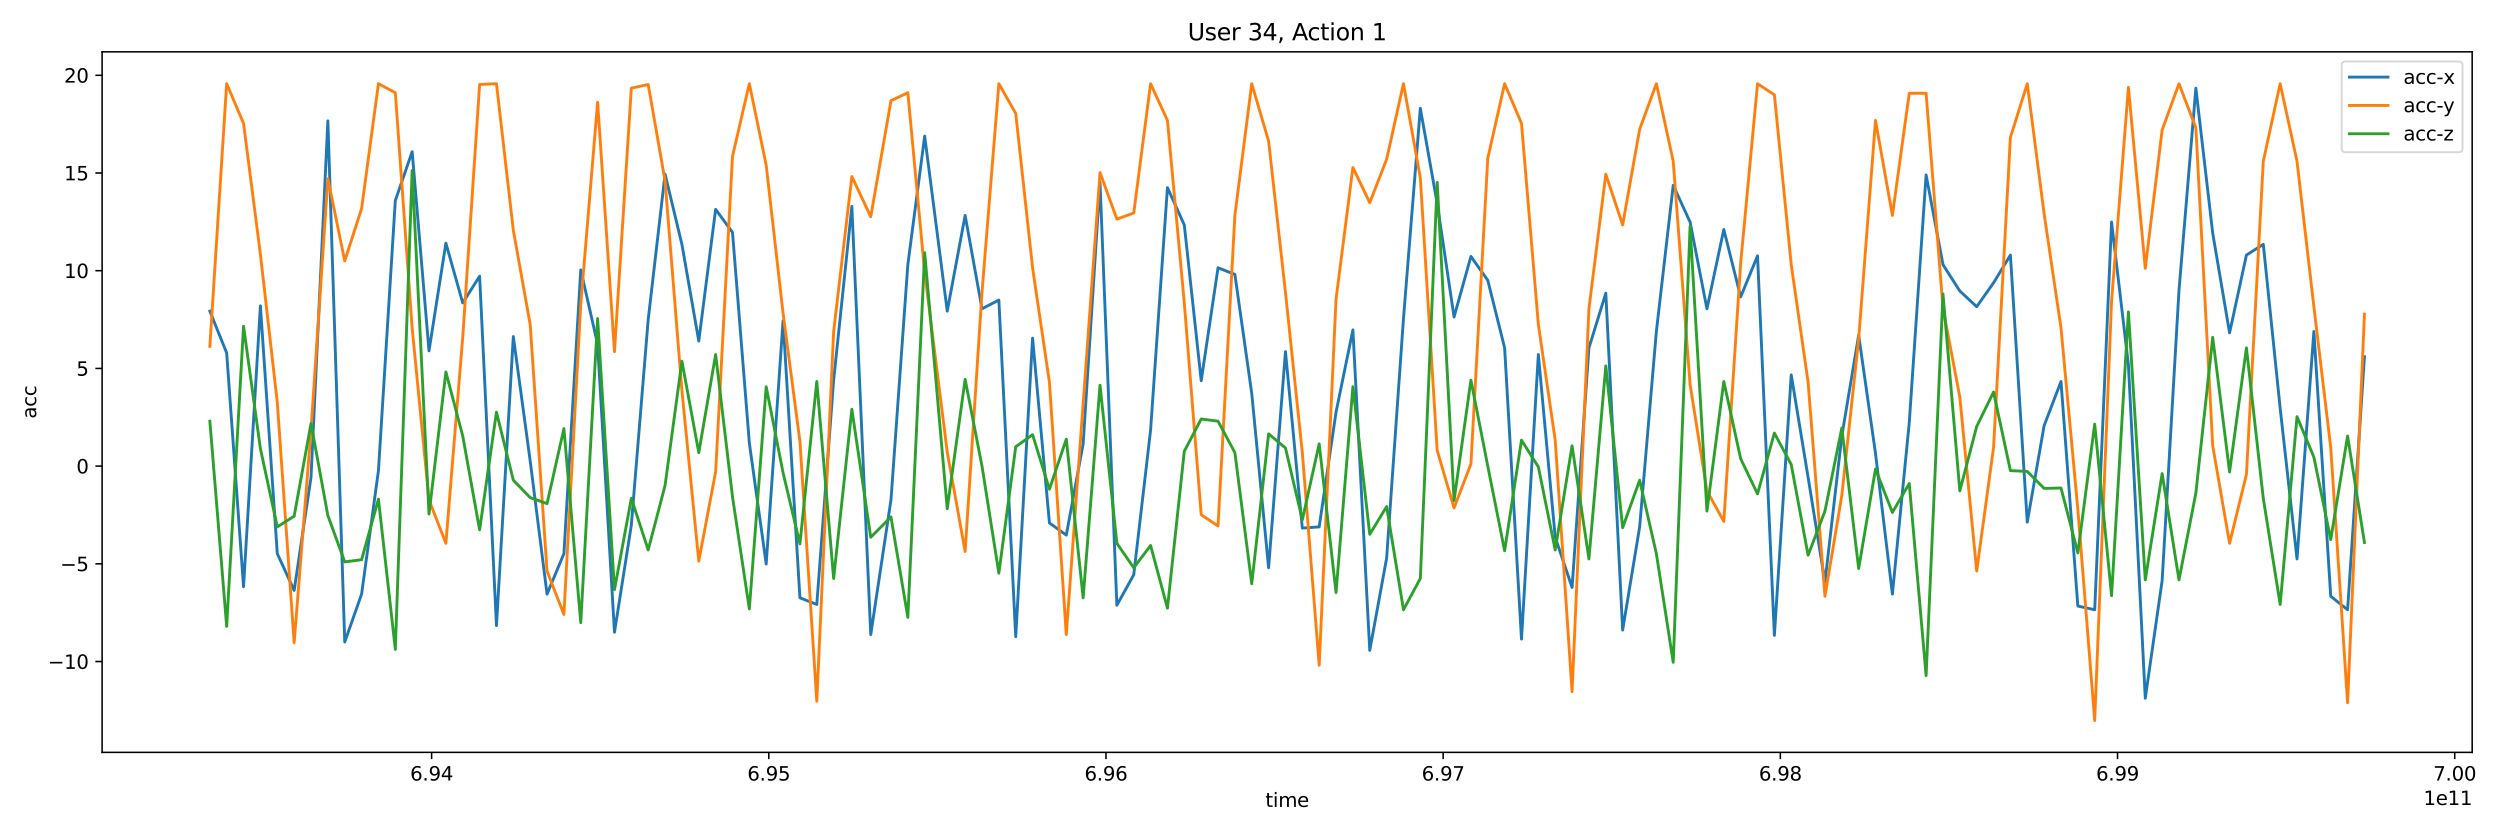 <?xml version="1.0" encoding="utf-8" standalone="no"?>
<!DOCTYPE svg PUBLIC "-//W3C//DTD SVG 1.1//EN"
  "http://www.w3.org/Graphics/SVG/1.1/DTD/svg11.dtd">
<svg xmlns:xlink="http://www.w3.org/1999/xlink" width="1296pt" height="432pt" viewBox="0 0 1296 432" xmlns="http://www.w3.org/2000/svg" version="1.1">
 <defs>
  <style type="text/css">*{stroke-linejoin: round; stroke-linecap: butt}</style>
 </defs>
 <g id="figure_1">
  <g id="patch_1">
   <path d="M 0 432 
L 1296 432 
L 1296 0 
L 0 0 
z
" style="fill: #ffffff"/>
  </g>
  <g id="axes_1">
   <g id="patch_2">
    <path d="M 52.94 390.04 
L 1281.578 390.04 
L 1281.578 26.88 
L 52.94 26.88 
z
" style="fill: #ffffff"/>
   </g>
   <g id="matplotlib.axis_1">
    <g id="xtick_1">
     <g id="line2d_1">
      <defs>
       <path id="m382a6bdc81" d="M 0 0 
L 0 3.5 
" style="stroke: #000000; stroke-width: 0.8"/>
      </defs>
      <g>
       <use xlink:href="#m382a6bdc81" x="223.746" y="390.04" style="stroke: #000000; stroke-width: 0.8"/>
      </g>
     </g>
     <g id="text_1">
      <!-- 6.94 -->
      <g transform="translate(212.613 404.638) scale(0.1 -0.1)">
       <defs>
        <path id="DejaVuSans-36" d="M 2113 2584 
Q 1688 2584 1439 2293 
Q 1191 2003 1191 1497 
Q 1191 994 1439 701 
Q 1688 409 2113 409 
Q 2538 409 2786 701 
Q 3034 994 3034 1497 
Q 3034 2003 2786 2293 
Q 2538 2584 2113 2584 
z
M 3366 4563 
L 3366 3988 
Q 3128 4100 2886 4159 
Q 2644 4219 2406 4219 
Q 1781 4219 1451 3797 
Q 1122 3375 1075 2522 
Q 1259 2794 1537 2939 
Q 1816 3084 2150 3084 
Q 2853 3084 3261 2657 
Q 3669 2231 3669 1497 
Q 3669 778 3244 343 
Q 2819 -91 2113 -91 
Q 1303 -91 875 529 
Q 447 1150 447 2328 
Q 447 3434 972 4092 
Q 1497 4750 2381 4750 
Q 2619 4750 2861 4703 
Q 3103 4656 3366 4563 
z
" transform="scale(0.016)"/>
        <path id="DejaVuSans-2e" d="M 684 794 
L 1344 794 
L 1344 0 
L 684 0 
L 684 794 
z
" transform="scale(0.016)"/>
        <path id="DejaVuSans-39" d="M 703 97 
L 703 672 
Q 941 559 1184 500 
Q 1428 441 1663 441 
Q 2288 441 2617 861 
Q 2947 1281 2994 2138 
Q 2813 1869 2534 1725 
Q 2256 1581 1919 1581 
Q 1219 1581 811 2004 
Q 403 2428 403 3163 
Q 403 3881 828 4315 
Q 1253 4750 1959 4750 
Q 2769 4750 3195 4129 
Q 3622 3509 3622 2328 
Q 3622 1225 3098 567 
Q 2575 -91 1691 -91 
Q 1453 -91 1209 -44 
Q 966 3 703 97 
z
M 1959 2075 
Q 2384 2075 2632 2365 
Q 2881 2656 2881 3163 
Q 2881 3666 2632 3958 
Q 2384 4250 1959 4250 
Q 1534 4250 1286 3958 
Q 1038 3666 1038 3163 
Q 1038 2656 1286 2365 
Q 1534 2075 1959 2075 
z
" transform="scale(0.016)"/>
        <path id="DejaVuSans-34" d="M 2419 4116 
L 825 1625 
L 2419 1625 
L 2419 4116 
z
M 2253 4666 
L 3047 4666 
L 3047 1625 
L 3713 1625 
L 3713 1100 
L 3047 1100 
L 3047 0 
L 2419 0 
L 2419 1100 
L 313 1100 
L 313 1709 
L 2253 4666 
z
" transform="scale(0.016)"/>
       </defs>
       <use xlink:href="#DejaVuSans-36"/>
       <use xlink:href="#DejaVuSans-2e" x="63.623"/>
       <use xlink:href="#DejaVuSans-39" x="95.41"/>
       <use xlink:href="#DejaVuSans-34" x="159.033"/>
      </g>
     </g>
    </g>
    <g id="xtick_2">
     <g id="line2d_2">
      <g>
       <use xlink:href="#m382a6bdc81" x="398.542" y="390.04" style="stroke: #000000; stroke-width: 0.8"/>
      </g>
     </g>
     <g id="text_2">
      <!-- 6.95 -->
      <g transform="translate(387.409 404.638) scale(0.1 -0.1)">
       <defs>
        <path id="DejaVuSans-35" d="M 691 4666 
L 3169 4666 
L 3169 4134 
L 1269 4134 
L 1269 2991 
Q 1406 3038 1543 3061 
Q 1681 3084 1819 3084 
Q 2600 3084 3056 2656 
Q 3513 2228 3513 1497 
Q 3513 744 3044 326 
Q 2575 -91 1722 -91 
Q 1428 -91 1123 -41 
Q 819 9 494 109 
L 494 744 
Q 775 591 1075 516 
Q 1375 441 1709 441 
Q 2250 441 2565 725 
Q 2881 1009 2881 1497 
Q 2881 1984 2565 2268 
Q 2250 2553 1709 2553 
Q 1456 2553 1204 2497 
Q 953 2441 691 2322 
L 691 4666 
z
" transform="scale(0.016)"/>
       </defs>
       <use xlink:href="#DejaVuSans-36"/>
       <use xlink:href="#DejaVuSans-2e" x="63.623"/>
       <use xlink:href="#DejaVuSans-39" x="95.41"/>
       <use xlink:href="#DejaVuSans-35" x="159.033"/>
      </g>
     </g>
    </g>
    <g id="xtick_3">
     <g id="line2d_3">
      <g>
       <use xlink:href="#m382a6bdc81" x="573.338" y="390.04" style="stroke: #000000; stroke-width: 0.8"/>
      </g>
     </g>
     <g id="text_3">
      <!-- 6.96 -->
      <g transform="translate(562.205 404.638) scale(0.1 -0.1)">
       <use xlink:href="#DejaVuSans-36"/>
       <use xlink:href="#DejaVuSans-2e" x="63.623"/>
       <use xlink:href="#DejaVuSans-39" x="95.41"/>
       <use xlink:href="#DejaVuSans-36" x="159.033"/>
      </g>
     </g>
    </g>
    <g id="xtick_4">
     <g id="line2d_4">
      <g>
       <use xlink:href="#m382a6bdc81" x="748.134" y="390.04" style="stroke: #000000; stroke-width: 0.8"/>
      </g>
     </g>
     <g id="text_4">
      <!-- 6.97 -->
      <g transform="translate(737.001 404.638) scale(0.1 -0.1)">
       <defs>
        <path id="DejaVuSans-37" d="M 525 4666 
L 3525 4666 
L 3525 4397 
L 1831 0 
L 1172 0 
L 2766 4134 
L 525 4134 
L 525 4666 
z
" transform="scale(0.016)"/>
       </defs>
       <use xlink:href="#DejaVuSans-36"/>
       <use xlink:href="#DejaVuSans-2e" x="63.623"/>
       <use xlink:href="#DejaVuSans-39" x="95.41"/>
       <use xlink:href="#DejaVuSans-37" x="159.033"/>
      </g>
     </g>
    </g>
    <g id="xtick_5">
     <g id="line2d_5">
      <g>
       <use xlink:href="#m382a6bdc81" x="922.93" y="390.04" style="stroke: #000000; stroke-width: 0.8"/>
      </g>
     </g>
     <g id="text_5">
      <!-- 6.98 -->
      <g transform="translate(911.797 404.638) scale(0.1 -0.1)">
       <defs>
        <path id="DejaVuSans-38" d="M 2034 2216 
Q 1584 2216 1326 1975 
Q 1069 1734 1069 1313 
Q 1069 891 1326 650 
Q 1584 409 2034 409 
Q 2484 409 2743 651 
Q 3003 894 3003 1313 
Q 3003 1734 2745 1975 
Q 2488 2216 2034 2216 
z
M 1403 2484 
Q 997 2584 770 2862 
Q 544 3141 544 3541 
Q 544 4100 942 4425 
Q 1341 4750 2034 4750 
Q 2731 4750 3128 4425 
Q 3525 4100 3525 3541 
Q 3525 3141 3298 2862 
Q 3072 2584 2669 2484 
Q 3125 2378 3379 2068 
Q 3634 1759 3634 1313 
Q 3634 634 3220 271 
Q 2806 -91 2034 -91 
Q 1263 -91 848 271 
Q 434 634 434 1313 
Q 434 1759 690 2068 
Q 947 2378 1403 2484 
z
M 1172 3481 
Q 1172 3119 1398 2916 
Q 1625 2713 2034 2713 
Q 2441 2713 2670 2916 
Q 2900 3119 2900 3481 
Q 2900 3844 2670 4047 
Q 2441 4250 2034 4250 
Q 1625 4250 1398 4047 
Q 1172 3844 1172 3481 
z
" transform="scale(0.016)"/>
       </defs>
       <use xlink:href="#DejaVuSans-36"/>
       <use xlink:href="#DejaVuSans-2e" x="63.623"/>
       <use xlink:href="#DejaVuSans-39" x="95.41"/>
       <use xlink:href="#DejaVuSans-38" x="159.033"/>
      </g>
     </g>
    </g>
    <g id="xtick_6">
     <g id="line2d_6">
      <g>
       <use xlink:href="#m382a6bdc81" x="1097.726" y="390.04" style="stroke: #000000; stroke-width: 0.8"/>
      </g>
     </g>
     <g id="text_6">
      <!-- 6.99 -->
      <g transform="translate(1086.593 404.638) scale(0.1 -0.1)">
       <use xlink:href="#DejaVuSans-36"/>
       <use xlink:href="#DejaVuSans-2e" x="63.623"/>
       <use xlink:href="#DejaVuSans-39" x="95.41"/>
       <use xlink:href="#DejaVuSans-39" x="159.033"/>
      </g>
     </g>
    </g>
    <g id="xtick_7">
     <g id="line2d_7">
      <g>
       <use xlink:href="#m382a6bdc81" x="1272.522" y="390.04" style="stroke: #000000; stroke-width: 0.8"/>
      </g>
     </g>
     <g id="text_7">
      <!-- 7.00 -->
      <g transform="translate(1261.389 404.638) scale(0.1 -0.1)">
       <defs>
        <path id="DejaVuSans-30" d="M 2034 4250 
Q 1547 4250 1301 3770 
Q 1056 3291 1056 2328 
Q 1056 1369 1301 889 
Q 1547 409 2034 409 
Q 2525 409 2770 889 
Q 3016 1369 3016 2328 
Q 3016 3291 2770 3770 
Q 2525 4250 2034 4250 
z
M 2034 4750 
Q 2819 4750 3233 4129 
Q 3647 3509 3647 2328 
Q 3647 1150 3233 529 
Q 2819 -91 2034 -91 
Q 1250 -91 836 529 
Q 422 1150 422 2328 
Q 422 3509 836 4129 
Q 1250 4750 2034 4750 
z
" transform="scale(0.016)"/>
       </defs>
       <use xlink:href="#DejaVuSans-37"/>
       <use xlink:href="#DejaVuSans-2e" x="63.623"/>
       <use xlink:href="#DejaVuSans-30" x="95.41"/>
       <use xlink:href="#DejaVuSans-30" x="159.033"/>
      </g>
     </g>
    </g>
    <g id="text_8">
     <!-- time -->
     <g transform="translate(655.963 418.317) scale(0.1 -0.1)">
      <defs>
       <path id="DejaVuSans-74" d="M 1172 4494 
L 1172 3500 
L 2356 3500 
L 2356 3053 
L 1172 3053 
L 1172 1153 
Q 1172 725 1289 603 
Q 1406 481 1766 481 
L 2356 481 
L 2356 0 
L 1766 0 
Q 1100 0 847 248 
Q 594 497 594 1153 
L 594 3053 
L 172 3053 
L 172 3500 
L 594 3500 
L 594 4494 
L 1172 4494 
z
" transform="scale(0.016)"/>
       <path id="DejaVuSans-69" d="M 603 3500 
L 1178 3500 
L 1178 0 
L 603 0 
L 603 3500 
z
M 603 4863 
L 1178 4863 
L 1178 4134 
L 603 4134 
L 603 4863 
z
" transform="scale(0.016)"/>
       <path id="DejaVuSans-6d" d="M 3328 2828 
Q 3544 3216 3844 3400 
Q 4144 3584 4550 3584 
Q 5097 3584 5394 3201 
Q 5691 2819 5691 2113 
L 5691 0 
L 5113 0 
L 5113 2094 
Q 5113 2597 4934 2840 
Q 4756 3084 4391 3084 
Q 3944 3084 3684 2787 
Q 3425 2491 3425 1978 
L 3425 0 
L 2847 0 
L 2847 2094 
Q 2847 2600 2669 2842 
Q 2491 3084 2119 3084 
Q 1678 3084 1418 2786 
Q 1159 2488 1159 1978 
L 1159 0 
L 581 0 
L 581 3500 
L 1159 3500 
L 1159 2956 
Q 1356 3278 1631 3431 
Q 1906 3584 2284 3584 
Q 2666 3584 2933 3390 
Q 3200 3197 3328 2828 
z
" transform="scale(0.016)"/>
       <path id="DejaVuSans-65" d="M 3597 1894 
L 3597 1613 
L 953 1613 
Q 991 1019 1311 708 
Q 1631 397 2203 397 
Q 2534 397 2845 478 
Q 3156 559 3463 722 
L 3463 178 
Q 3153 47 2828 -22 
Q 2503 -91 2169 -91 
Q 1331 -91 842 396 
Q 353 884 353 1716 
Q 353 2575 817 3079 
Q 1281 3584 2069 3584 
Q 2775 3584 3186 3129 
Q 3597 2675 3597 1894 
z
M 3022 2063 
Q 3016 2534 2758 2815 
Q 2500 3097 2075 3097 
Q 1594 3097 1305 2825 
Q 1016 2553 972 2059 
L 3022 2063 
z
" transform="scale(0.016)"/>
      </defs>
      <use xlink:href="#DejaVuSans-74"/>
      <use xlink:href="#DejaVuSans-69" x="39.209"/>
      <use xlink:href="#DejaVuSans-6d" x="66.992"/>
      <use xlink:href="#DejaVuSans-65" x="164.404"/>
     </g>
    </g>
    <g id="text_9">
     <!-- 1e11 -->
     <g transform="translate(1256.338 417.317) scale(0.1 -0.1)">
      <defs>
       <path id="DejaVuSans-31" d="M 794 531 
L 1825 531 
L 1825 4091 
L 703 3866 
L 703 4441 
L 1819 4666 
L 2450 4666 
L 2450 531 
L 3481 531 
L 3481 0 
L 794 0 
L 794 531 
z
" transform="scale(0.016)"/>
      </defs>
      <use xlink:href="#DejaVuSans-31"/>
      <use xlink:href="#DejaVuSans-65" x="63.623"/>
      <use xlink:href="#DejaVuSans-31" x="125.146"/>
      <use xlink:href="#DejaVuSans-31" x="188.77"/>
     </g>
    </g>
   </g>
   <g id="matplotlib.axis_2">
    <g id="ytick_1">
     <g id="line2d_8">
      <defs>
       <path id="m7ffa9c8e8e" d="M 0 0 
L -3.5 0 
" style="stroke: #000000; stroke-width: 0.8"/>
      </defs>
      <g>
       <use xlink:href="#m7ffa9c8e8e" x="52.94" y="342.939" style="stroke: #000000; stroke-width: 0.8"/>
      </g>
     </g>
     <g id="text_10">
      <!-- −10 -->
      <g transform="translate(24.835 346.739) scale(0.1 -0.1)">
       <defs>
        <path id="DejaVuSans-2212" d="M 678 2272 
L 4684 2272 
L 4684 1741 
L 678 1741 
L 678 2272 
z
" transform="scale(0.016)"/>
       </defs>
       <use xlink:href="#DejaVuSans-2212"/>
       <use xlink:href="#DejaVuSans-31" x="83.789"/>
       <use xlink:href="#DejaVuSans-30" x="147.412"/>
      </g>
     </g>
    </g>
    <g id="ytick_2">
     <g id="line2d_9">
      <g>
       <use xlink:href="#m7ffa9c8e8e" x="52.94" y="292.288" style="stroke: #000000; stroke-width: 0.8"/>
      </g>
     </g>
     <g id="text_11">
      <!-- −5 -->
      <g transform="translate(31.198 296.087) scale(0.1 -0.1)">
       <use xlink:href="#DejaVuSans-2212"/>
       <use xlink:href="#DejaVuSans-35" x="83.789"/>
      </g>
     </g>
    </g>
    <g id="ytick_3">
     <g id="line2d_10">
      <g>
       <use xlink:href="#m7ffa9c8e8e" x="52.94" y="241.637" style="stroke: #000000; stroke-width: 0.8"/>
      </g>
     </g>
     <g id="text_12">
      <!-- 0 -->
      <g transform="translate(39.578 245.436) scale(0.1 -0.1)">
       <use xlink:href="#DejaVuSans-30"/>
      </g>
     </g>
    </g>
    <g id="ytick_4">
     <g id="line2d_11">
      <g>
       <use xlink:href="#m7ffa9c8e8e" x="52.94" y="190.985" style="stroke: #000000; stroke-width: 0.8"/>
      </g>
     </g>
     <g id="text_13">
      <!-- 5 -->
      <g transform="translate(39.578 194.785) scale(0.1 -0.1)">
       <use xlink:href="#DejaVuSans-35"/>
      </g>
     </g>
    </g>
    <g id="ytick_5">
     <g id="line2d_12">
      <g>
       <use xlink:href="#m7ffa9c8e8e" x="52.94" y="140.334" style="stroke: #000000; stroke-width: 0.8"/>
      </g>
     </g>
     <g id="text_14">
      <!-- 10 -->
      <g transform="translate(33.215 144.133) scale(0.1 -0.1)">
       <use xlink:href="#DejaVuSans-31"/>
       <use xlink:href="#DejaVuSans-30" x="63.623"/>
      </g>
     </g>
    </g>
    <g id="ytick_6">
     <g id="line2d_13">
      <g>
       <use xlink:href="#m7ffa9c8e8e" x="52.94" y="89.683" style="stroke: #000000; stroke-width: 0.8"/>
      </g>
     </g>
     <g id="text_15">
      <!-- 15 -->
      <g transform="translate(33.215 93.482) scale(0.1 -0.1)">
       <use xlink:href="#DejaVuSans-31"/>
       <use xlink:href="#DejaVuSans-35" x="63.623"/>
      </g>
     </g>
    </g>
    <g id="ytick_7">
     <g id="line2d_14">
      <g>
       <use xlink:href="#m7ffa9c8e8e" x="52.94" y="39.031" style="stroke: #000000; stroke-width: 0.8"/>
      </g>
     </g>
     <g id="text_16">
      <!-- 20 -->
      <g transform="translate(33.215 42.83) scale(0.1 -0.1)">
       <defs>
        <path id="DejaVuSans-32" d="M 1228 531 
L 3431 531 
L 3431 0 
L 469 0 
L 469 531 
Q 828 903 1448 1529 
Q 2069 2156 2228 2338 
Q 2531 2678 2651 2914 
Q 2772 3150 2772 3378 
Q 2772 3750 2511 3984 
Q 2250 4219 1831 4219 
Q 1534 4219 1204 4116 
Q 875 4013 500 3803 
L 500 4441 
Q 881 4594 1212 4672 
Q 1544 4750 1819 4750 
Q 2544 4750 2975 4387 
Q 3406 4025 3406 3419 
Q 3406 3131 3298 2873 
Q 3191 2616 2906 2266 
Q 2828 2175 2409 1742 
Q 1991 1309 1228 531 
z
" transform="scale(0.016)"/>
       </defs>
       <use xlink:href="#DejaVuSans-32"/>
       <use xlink:href="#DejaVuSans-30" x="63.623"/>
      </g>
     </g>
    </g>
    <g id="text_17">
     <!-- acc -->
     <g transform="translate(18.756 217.023) rotate(-90) scale(0.1 -0.1)">
      <defs>
       <path id="DejaVuSans-61" d="M 2194 1759 
Q 1497 1759 1228 1600 
Q 959 1441 959 1056 
Q 959 750 1161 570 
Q 1363 391 1709 391 
Q 2188 391 2477 730 
Q 2766 1069 2766 1631 
L 2766 1759 
L 2194 1759 
z
M 3341 1997 
L 3341 0 
L 2766 0 
L 2766 531 
Q 2569 213 2275 61 
Q 1981 -91 1556 -91 
Q 1019 -91 701 211 
Q 384 513 384 1019 
Q 384 1609 779 1909 
Q 1175 2209 1959 2209 
L 2766 2209 
L 2766 2266 
Q 2766 2663 2505 2880 
Q 2244 3097 1772 3097 
Q 1472 3097 1187 3025 
Q 903 2953 641 2809 
L 641 3341 
Q 956 3463 1253 3523 
Q 1550 3584 1831 3584 
Q 2591 3584 2966 3190 
Q 3341 2797 3341 1997 
z
" transform="scale(0.016)"/>
       <path id="DejaVuSans-63" d="M 3122 3366 
L 3122 2828 
Q 2878 2963 2633 3030 
Q 2388 3097 2138 3097 
Q 1578 3097 1268 2742 
Q 959 2388 959 1747 
Q 959 1106 1268 751 
Q 1578 397 2138 397 
Q 2388 397 2633 464 
Q 2878 531 3122 666 
L 3122 134 
Q 2881 22 2623 -34 
Q 2366 -91 2075 -91 
Q 1284 -91 818 406 
Q 353 903 353 1747 
Q 353 2603 823 3093 
Q 1294 3584 2113 3584 
Q 2378 3584 2631 3529 
Q 2884 3475 3122 3366 
z
" transform="scale(0.016)"/>
      </defs>
      <use xlink:href="#DejaVuSans-61"/>
      <use xlink:href="#DejaVuSans-63" x="61.279"/>
      <use xlink:href="#DejaVuSans-63" x="116.26"/>
     </g>
    </g>
   </g>
   <g id="line2d_15">
    <path d="M 108.787 161.304 
L 117.504 182.982 
L 126.252 304.14 
L 134.995 158.568 
L 143.748 287.02 
L 152.492 306.065 
L 161.229 247.411 
L 169.967 62.635 
L 178.71 332.809 
L 187.448 307.99 
L 196.185 243.967 
L 204.934 103.966 
L 213.661 78.641 
L 222.398 181.868 
L 231.147 126.05 
L 239.884 157.049 
L 248.633 143.17 
L 257.365 324.3 
L 266.103 174.473 
L 274.846 238.901 
L 283.583 307.99 
L 292.326 287.02 
L 301.064 139.929 
L 309.802 178.424 
L 318.545 327.744 
L 327.282 272.23 
L 336.025 165.66 
L 344.763 90.29 
L 353.501 126.658 
L 362.244 176.803 
L 370.981 108.525 
L 379.724 120.479 
L 388.462 229.683 
L 397.194 292.389 
L 405.943 166.267 
L 414.68 309.915 
L 423.423 313.359 
L 432.161 197.063 
L 441.603 107.005 
L 451.397 328.96 
L 461.879 259.162 
L 470.622 137.194 
L 479.354 70.536 
L 491.052 161.304 
L 500.329 111.665 
L 509.066 160.088 
L 517.804 155.529 
L 526.552 330.074 
L 535.285 175.283 
L 544.028 271.116 
L 552.765 277.396 
L 561.503 230.088 
L 570.246 94.545 
L 578.984 313.764 
L 587.727 297.961 
L 596.464 222.997 
L 605.202 97.28 
L 613.94 116.629 
L 622.704 197.367 
L 631.426 138.814 
L 640.163 142.259 
L 648.901 203.952 
L 657.644 294.314 
L 666.382 182.273 
L 675.125 273.75 
L 683.862 273.142 
L 692.6 213.677 
L 701.343 171.029 
L 710.081 337.165 
L 718.824 289.35 
L 727.561 165.153 
L 736.299 56.151 
L 745.042 105.486 
L 753.78 164.343 
L 762.523 132.939 
L 771.26 145.298 
L 779.998 180.349 
L 788.741 331.29 
L 797.479 183.793 
L 806.222 278.511 
L 814.959 304.546 
L 823.697 180.349 
L 832.456 151.984 
L 841.178 326.63 
L 849.995 273.142 
L 858.658 171.839 
L 867.401 96.065 
L 876.139 115.11 
L 884.882 160.088 
L 893.62 118.959 
L 902.357 153.909 
L 911.1 132.635 
L 919.838 329.365 
L 928.576 194.328 
L 937.319 247.411 
L 946.056 301.81 
L 954.799 226.036 
L 963.532 173.764 
L 972.259 235.052 
L 981.018 307.99 
L 989.755 219.147 
L 998.493 90.696 
L 1007.241 137.194 
L 1015.974 150.869 
L 1024.717 158.974 
L 1033.454 146.615 
L 1042.192 132.23 
L 1050.935 270.711 
L 1059.673 220.667 
L 1068.416 197.773 
L 1077.153 314.169 
L 1085.891 316.094 
L 1094.634 115.11 
L 1103.372 189.162 
L 1112.115 361.984 
L 1120.852 301 
L 1129.59 150.464 
L 1138.333 45.717 
L 1147.071 120.884 
L 1155.814 172.548 
L 1164.551 132.23 
L 1173.289 126.658 
L 1182.037 211.651 
L 1190.77 289.755 
L 1199.513 171.839 
L 1208.25 309.104 
L 1216.988 316.094 
L 1225.731 184.907 
L 1225.731 184.907 
" clip-path="url(#pfe6eb46a58)" style="fill: none; stroke: #1f77b4; stroke-width: 1.5; stroke-linecap: square"/>
   </g>
   <g id="line2d_16">
    <path d="M 108.787 179.538 
L 117.504 43.387 
L 126.252 63.952 
L 134.995 131.825 
L 143.748 208.612 
L 152.492 333.214 
L 161.229 222.997 
L 169.967 92.62 
L 178.71 135.269 
L 187.448 108.12 
L 196.185 43.387 
L 204.934 48.047 
L 213.661 170.117 
L 222.398 259.162 
L 231.147 281.651 
L 239.884 174.878 
L 248.633 43.792 
L 257.365 43.387 
L 266.103 119.364 
L 274.846 168.192 
L 283.583 296.036 
L 292.326 318.525 
L 301.064 157.758 
L 309.802 53.011 
L 318.545 182.273 
L 327.282 45.717 
L 336.025 43.792 
L 344.763 93.735 
L 353.501 202.432 
L 362.244 290.87 
L 370.981 244.676 
L 379.724 81.072 
L 388.462 43.387 
L 397.194 85.63 
L 405.943 162.418 
L 414.68 228.771 
L 423.423 363.504 
L 432.161 171.839 
L 441.603 91.506 
L 451.397 112.374 
L 461.879 52.201 
L 470.622 48.047 
L 479.354 141.144 
L 491.052 234.343 
L 500.329 285.906 
L 509.066 151.579 
L 517.804 43.387 
L 526.552 58.785 
L 535.285 138.814 
L 544.028 198.178 
L 552.765 328.96 
L 570.246 89.48 
L 578.984 113.59 
L 587.727 110.45 
L 596.464 43.387 
L 605.202 62.432 
L 613.94 157.049 
L 622.704 266.861 
L 631.426 272.635 
L 640.163 111.665 
L 648.901 43.387 
L 657.644 73.17 
L 666.382 151.579 
L 675.125 234.647 
L 683.862 344.864 
L 692.6 155.124 
L 701.343 86.846 
L 710.081 105.081 
L 718.824 82.591 
L 727.561 43.387 
L 736.299 92.215 
L 745.042 233.532 
L 753.78 263.315 
L 762.523 240.522 
L 771.26 82.085 
L 779.998 43.387 
L 788.741 63.952 
L 797.479 168.192 
L 806.222 228.163 
L 814.959 358.54 
L 823.697 160.088 
L 832.456 90.29 
L 841.178 116.629 
L 849.995 66.991 
L 858.658 43.387 
L 867.401 83.604 
L 876.139 199.292 
L 884.882 254.502 
L 893.62 270.305 
L 902.357 136.484 
L 911.1 43.387 
L 919.838 49.162 
L 928.576 137.194 
L 937.319 198.178 
L 946.056 309.104 
L 954.799 256.832 
L 963.532 175.689 
L 972.259 62.432 
L 981.018 111.665 
L 989.755 48.351 
L 998.493 48.351 
L 1007.241 159.784 
L 1015.974 205.877 
L 1024.717 296.036 
L 1033.454 232.013 
L 1042.192 71.246 
L 1050.935 43.387 
L 1059.673 110.855 
L 1068.416 169.914 
L 1077.153 264.126 
L 1085.891 373.533 
L 1094.634 156.238 
L 1103.372 45.312 
L 1112.115 139.118 
L 1120.852 67.396 
L 1129.59 43.387 
L 1138.333 66.282 
L 1147.071 231.101 
L 1155.814 281.651 
L 1164.551 245.891 
L 1173.289 83.604 
L 1182.037 43.387 
L 1190.77 83.604 
L 1199.513 158.974 
L 1208.25 232.013 
L 1216.988 364.314 
L 1225.731 162.823 
L 1225.731 162.823 
" clip-path="url(#pfe6eb46a58)" style="fill: none; stroke: #ff7f0e; stroke-width: 1.5; stroke-linecap: square"/>
   </g>
   <g id="line2d_17">
    <path d="M 108.787 218.337 
L 117.504 324.705 
L 126.252 169.104 
L 134.995 232.621 
L 143.748 273.142 
L 152.492 267.57 
L 161.229 219.553 
L 169.967 267.266 
L 178.71 291.275 
L 187.448 290.161 
L 196.185 258.757 
L 204.934 336.659 
L 213.661 88.366 
L 222.398 266.456 
L 231.147 192.809 
L 239.884 226.036 
L 248.633 274.661 
L 257.365 213.677 
L 266.103 248.93 
L 274.846 257.946 
L 283.583 261.087 
L 292.326 222.187 
L 301.064 322.78 
L 309.802 165.153 
L 318.545 305.66 
L 327.282 258.352 
L 336.025 285.095 
L 344.763 251.666 
L 353.501 187.237 
L 362.244 234.647 
L 370.981 183.793 
L 379.724 257.541 
L 388.462 315.689 
L 397.194 200.508 
L 405.943 245.081 
L 414.68 281.955 
L 423.423 197.773 
L 432.161 299.886 
L 441.603 212.158 
L 451.397 278.511 
L 461.879 267.975 
L 470.622 320.045 
L 479.354 131.014 
L 491.052 263.721 
L 500.329 196.658 
L 509.066 241.637 
L 517.804 297.151 
L 526.552 231.608 
L 535.285 225.327 
L 544.028 253.59 
L 552.765 227.657 
L 561.503 309.915 
L 570.246 199.697 
L 578.984 281.651 
L 587.727 294.314 
L 596.464 282.766 
L 605.202 315.284 
L 613.94 233.938 
L 622.704 217.223 
L 631.426 218.337 
L 640.163 234.647 
L 648.901 302.621 
L 657.644 224.922 
L 666.382 232.215 
L 675.125 269.495 
L 683.862 230.088 
L 692.6 307.179 
L 701.343 200.508 
L 710.081 276.991 
L 718.824 262.606 
L 727.561 316.094 
L 736.299 299.886 
L 745.042 94.545 
L 753.78 259.466 
L 762.523 197.063 
L 771.26 241.637 
L 779.998 285.501 
L 788.741 228.163 
L 797.479 242.042 
L 806.222 285.095 
L 814.959 231.101 
L 823.697 289.755 
L 832.456 189.668 
L 841.178 273.547 
L 849.995 248.93 
L 858.658 287.02 
L 867.401 343.345 
L 876.139 117.44 
L 884.882 264.936 
L 893.62 197.773 
L 902.357 237.787 
L 911.1 256.022 
L 919.838 224.516 
L 928.576 240.826 
L 937.319 287.831 
L 946.056 264.936 
L 954.799 221.883 
L 963.532 294.719 
L 972.259 243.156 
L 981.018 265.645 
L 989.755 250.653 
L 998.493 350.233 
L 1007.241 152.389 
L 1015.974 254.502 
L 1024.717 221.072 
L 1033.454 203.243 
L 1042.192 243.967 
L 1050.935 244.372 
L 1059.673 253.185 
L 1068.416 252.983 
L 1077.153 286.615 
L 1085.891 219.857 
L 1094.634 308.8 
L 1103.372 161.709 
L 1112.115 300.595 
L 1120.852 245.486 
L 1129.59 300.595 
L 1138.333 255.616 
L 1147.071 174.878 
L 1155.814 244.676 
L 1164.551 180.349 
L 1173.289 258.352 
L 1182.037 313.359 
L 1190.77 216.007 
L 1199.513 236.977 
L 1208.25 279.726 
L 1216.988 226.036 
L 1225.731 281.246 
L 1225.731 281.246 
" clip-path="url(#pfe6eb46a58)" style="fill: none; stroke: #2ca02c; stroke-width: 1.5; stroke-linecap: square"/>
   </g>
   <g id="patch_3">
    <path d="M 52.94 390.04 
L 52.94 26.88 
" style="fill: none; stroke: #000000; stroke-width: 0.8; stroke-linejoin: miter; stroke-linecap: square"/>
   </g>
   <g id="patch_4">
    <path d="M 1281.578 390.04 
L 1281.578 26.88 
" style="fill: none; stroke: #000000; stroke-width: 0.8; stroke-linejoin: miter; stroke-linecap: square"/>
   </g>
   <g id="patch_5">
    <path d="M 52.94 390.04 
L 1281.578 390.04 
" style="fill: none; stroke: #000000; stroke-width: 0.8; stroke-linejoin: miter; stroke-linecap: square"/>
   </g>
   <g id="patch_6">
    <path d="M 52.94 26.88 
L 1281.578 26.88 
" style="fill: none; stroke: #000000; stroke-width: 0.8; stroke-linejoin: miter; stroke-linecap: square"/>
   </g>
   <g id="text_18">
    <!-- User 34, Action 1 -->
    <g transform="translate(615.713 20.88) scale(0.12 -0.12)">
     <defs>
      <path id="DejaVuSans-55" d="M 556 4666 
L 1191 4666 
L 1191 1831 
Q 1191 1081 1462 751 
Q 1734 422 2344 422 
Q 2950 422 3222 751 
Q 3494 1081 3494 1831 
L 3494 4666 
L 4128 4666 
L 4128 1753 
Q 4128 841 3676 375 
Q 3225 -91 2344 -91 
Q 1459 -91 1007 375 
Q 556 841 556 1753 
L 556 4666 
z
" transform="scale(0.016)"/>
      <path id="DejaVuSans-73" d="M 2834 3397 
L 2834 2853 
Q 2591 2978 2328 3040 
Q 2066 3103 1784 3103 
Q 1356 3103 1142 2972 
Q 928 2841 928 2578 
Q 928 2378 1081 2264 
Q 1234 2150 1697 2047 
L 1894 2003 
Q 2506 1872 2764 1633 
Q 3022 1394 3022 966 
Q 3022 478 2636 193 
Q 2250 -91 1575 -91 
Q 1294 -91 989 -36 
Q 684 19 347 128 
L 347 722 
Q 666 556 975 473 
Q 1284 391 1588 391 
Q 1994 391 2212 530 
Q 2431 669 2431 922 
Q 2431 1156 2273 1281 
Q 2116 1406 1581 1522 
L 1381 1569 
Q 847 1681 609 1914 
Q 372 2147 372 2553 
Q 372 3047 722 3315 
Q 1072 3584 1716 3584 
Q 2034 3584 2315 3537 
Q 2597 3491 2834 3397 
z
" transform="scale(0.016)"/>
      <path id="DejaVuSans-72" d="M 2631 2963 
Q 2534 3019 2420 3045 
Q 2306 3072 2169 3072 
Q 1681 3072 1420 2755 
Q 1159 2438 1159 1844 
L 1159 0 
L 581 0 
L 581 3500 
L 1159 3500 
L 1159 2956 
Q 1341 3275 1631 3429 
Q 1922 3584 2338 3584 
Q 2397 3584 2469 3576 
Q 2541 3569 2628 3553 
L 2631 2963 
z
" transform="scale(0.016)"/>
      <path id="DejaVuSans-20" transform="scale(0.016)"/>
      <path id="DejaVuSans-33" d="M 2597 2516 
Q 3050 2419 3304 2112 
Q 3559 1806 3559 1356 
Q 3559 666 3084 287 
Q 2609 -91 1734 -91 
Q 1441 -91 1130 -33 
Q 819 25 488 141 
L 488 750 
Q 750 597 1062 519 
Q 1375 441 1716 441 
Q 2309 441 2620 675 
Q 2931 909 2931 1356 
Q 2931 1769 2642 2001 
Q 2353 2234 1838 2234 
L 1294 2234 
L 1294 2753 
L 1863 2753 
Q 2328 2753 2575 2939 
Q 2822 3125 2822 3475 
Q 2822 3834 2567 4026 
Q 2313 4219 1838 4219 
Q 1578 4219 1281 4162 
Q 984 4106 628 3988 
L 628 4550 
Q 988 4650 1302 4700 
Q 1616 4750 1894 4750 
Q 2613 4750 3031 4423 
Q 3450 4097 3450 3541 
Q 3450 3153 3228 2886 
Q 3006 2619 2597 2516 
z
" transform="scale(0.016)"/>
      <path id="DejaVuSans-2c" d="M 750 794 
L 1409 794 
L 1409 256 
L 897 -744 
L 494 -744 
L 750 256 
L 750 794 
z
" transform="scale(0.016)"/>
      <path id="DejaVuSans-41" d="M 2188 4044 
L 1331 1722 
L 3047 1722 
L 2188 4044 
z
M 1831 4666 
L 2547 4666 
L 4325 0 
L 3669 0 
L 3244 1197 
L 1141 1197 
L 716 0 
L 50 0 
L 1831 4666 
z
" transform="scale(0.016)"/>
      <path id="DejaVuSans-6f" d="M 1959 3097 
Q 1497 3097 1228 2736 
Q 959 2375 959 1747 
Q 959 1119 1226 758 
Q 1494 397 1959 397 
Q 2419 397 2687 759 
Q 2956 1122 2956 1747 
Q 2956 2369 2687 2733 
Q 2419 3097 1959 3097 
z
M 1959 3584 
Q 2709 3584 3137 3096 
Q 3566 2609 3566 1747 
Q 3566 888 3137 398 
Q 2709 -91 1959 -91 
Q 1206 -91 779 398 
Q 353 888 353 1747 
Q 353 2609 779 3096 
Q 1206 3584 1959 3584 
z
" transform="scale(0.016)"/>
      <path id="DejaVuSans-6e" d="M 3513 2113 
L 3513 0 
L 2938 0 
L 2938 2094 
Q 2938 2591 2744 2837 
Q 2550 3084 2163 3084 
Q 1697 3084 1428 2787 
Q 1159 2491 1159 1978 
L 1159 0 
L 581 0 
L 581 3500 
L 1159 3500 
L 1159 2956 
Q 1366 3272 1645 3428 
Q 1925 3584 2291 3584 
Q 2894 3584 3203 3211 
Q 3513 2838 3513 2113 
z
" transform="scale(0.016)"/>
     </defs>
     <use xlink:href="#DejaVuSans-55"/>
     <use xlink:href="#DejaVuSans-73" x="73.193"/>
     <use xlink:href="#DejaVuSans-65" x="125.293"/>
     <use xlink:href="#DejaVuSans-72" x="186.816"/>
     <use xlink:href="#DejaVuSans-20" x="227.93"/>
     <use xlink:href="#DejaVuSans-33" x="259.717"/>
     <use xlink:href="#DejaVuSans-34" x="323.34"/>
     <use xlink:href="#DejaVuSans-2c" x="386.963"/>
     <use xlink:href="#DejaVuSans-20" x="418.75"/>
     <use xlink:href="#DejaVuSans-41" x="450.537"/>
     <use xlink:href="#DejaVuSans-63" x="517.195"/>
     <use xlink:href="#DejaVuSans-74" x="572.176"/>
     <use xlink:href="#DejaVuSans-69" x="611.385"/>
     <use xlink:href="#DejaVuSans-6f" x="639.168"/>
     <use xlink:href="#DejaVuSans-6e" x="700.35"/>
     <use xlink:href="#DejaVuSans-20" x="763.729"/>
     <use xlink:href="#DejaVuSans-31" x="795.516"/>
    </g>
   </g>
   <g id="legend_1">
    <g id="patch_7">
     <path d="M 1215.927 78.914 
L 1274.578 78.914 
Q 1276.578 78.914 1276.578 76.914 
L 1276.578 33.88 
Q 1276.578 31.88 1274.578 31.88 
L 1215.927 31.88 
Q 1213.927 31.88 1213.927 33.88 
L 1213.927 76.914 
Q 1213.927 78.914 1215.927 78.914 
z
" style="fill: #ffffff; opacity: 0.8; stroke: #cccccc; stroke-linejoin: miter"/>
    </g>
    <g id="line2d_18">
     <path d="M 1217.927 39.978 
L 1227.927 39.978 
L 1237.927 39.978 
" style="fill: none; stroke: #1f77b4; stroke-width: 1.5; stroke-linecap: square"/>
    </g>
    <g id="text_19">
     <!-- acc-x -->
     <g transform="translate(1245.927 43.478) scale(0.1 -0.1)">
      <defs>
       <path id="DejaVuSans-2d" d="M 313 2009 
L 1997 2009 
L 1997 1497 
L 313 1497 
L 313 2009 
z
" transform="scale(0.016)"/>
       <path id="DejaVuSans-78" d="M 3513 3500 
L 2247 1797 
L 3578 0 
L 2900 0 
L 1881 1375 
L 863 0 
L 184 0 
L 1544 1831 
L 300 3500 
L 978 3500 
L 1906 2253 
L 2834 3500 
L 3513 3500 
z
" transform="scale(0.016)"/>
      </defs>
      <use xlink:href="#DejaVuSans-61"/>
      <use xlink:href="#DejaVuSans-63" x="61.279"/>
      <use xlink:href="#DejaVuSans-63" x="116.26"/>
      <use xlink:href="#DejaVuSans-2d" x="171.24"/>
      <use xlink:href="#DejaVuSans-78" x="207.324"/>
     </g>
    </g>
    <g id="line2d_19">
     <path d="M 1217.927 54.657 
L 1227.927 54.657 
L 1237.927 54.657 
" style="fill: none; stroke: #ff7f0e; stroke-width: 1.5; stroke-linecap: square"/>
    </g>
    <g id="text_20">
     <!-- acc-y -->
     <g transform="translate(1245.927 58.157) scale(0.1 -0.1)">
      <defs>
       <path id="DejaVuSans-79" d="M 2059 -325 
Q 1816 -950 1584 -1140 
Q 1353 -1331 966 -1331 
L 506 -1331 
L 506 -850 
L 844 -850 
Q 1081 -850 1212 -737 
Q 1344 -625 1503 -206 
L 1606 56 
L 191 3500 
L 800 3500 
L 1894 763 
L 2988 3500 
L 3597 3500 
L 2059 -325 
z
" transform="scale(0.016)"/>
      </defs>
      <use xlink:href="#DejaVuSans-61"/>
      <use xlink:href="#DejaVuSans-63" x="61.279"/>
      <use xlink:href="#DejaVuSans-63" x="116.26"/>
      <use xlink:href="#DejaVuSans-2d" x="171.24"/>
      <use xlink:href="#DejaVuSans-79" x="205.574"/>
     </g>
    </g>
    <g id="line2d_20">
     <path d="M 1217.927 69.335 
L 1227.927 69.335 
L 1237.927 69.335 
" style="fill: none; stroke: #2ca02c; stroke-width: 1.5; stroke-linecap: square"/>
    </g>
    <g id="text_21">
     <!-- acc-z -->
     <g transform="translate(1245.927 72.835) scale(0.1 -0.1)">
      <defs>
       <path id="DejaVuSans-7a" d="M 353 3500 
L 3084 3500 
L 3084 2975 
L 922 459 
L 3084 459 
L 3084 0 
L 275 0 
L 275 525 
L 2438 3041 
L 353 3041 
L 353 3500 
z
" transform="scale(0.016)"/>
      </defs>
      <use xlink:href="#DejaVuSans-61"/>
      <use xlink:href="#DejaVuSans-63" x="61.279"/>
      <use xlink:href="#DejaVuSans-63" x="116.26"/>
      <use xlink:href="#DejaVuSans-2d" x="171.24"/>
      <use xlink:href="#DejaVuSans-7a" x="207.324"/>
     </g>
    </g>
   </g>
  </g>
 </g>
 <defs>
  <clipPath id="pfe6eb46a58">
   <rect x="52.94" y="26.88" width="1228.638" height="363.16"/>
  </clipPath>
 </defs>
</svg>
